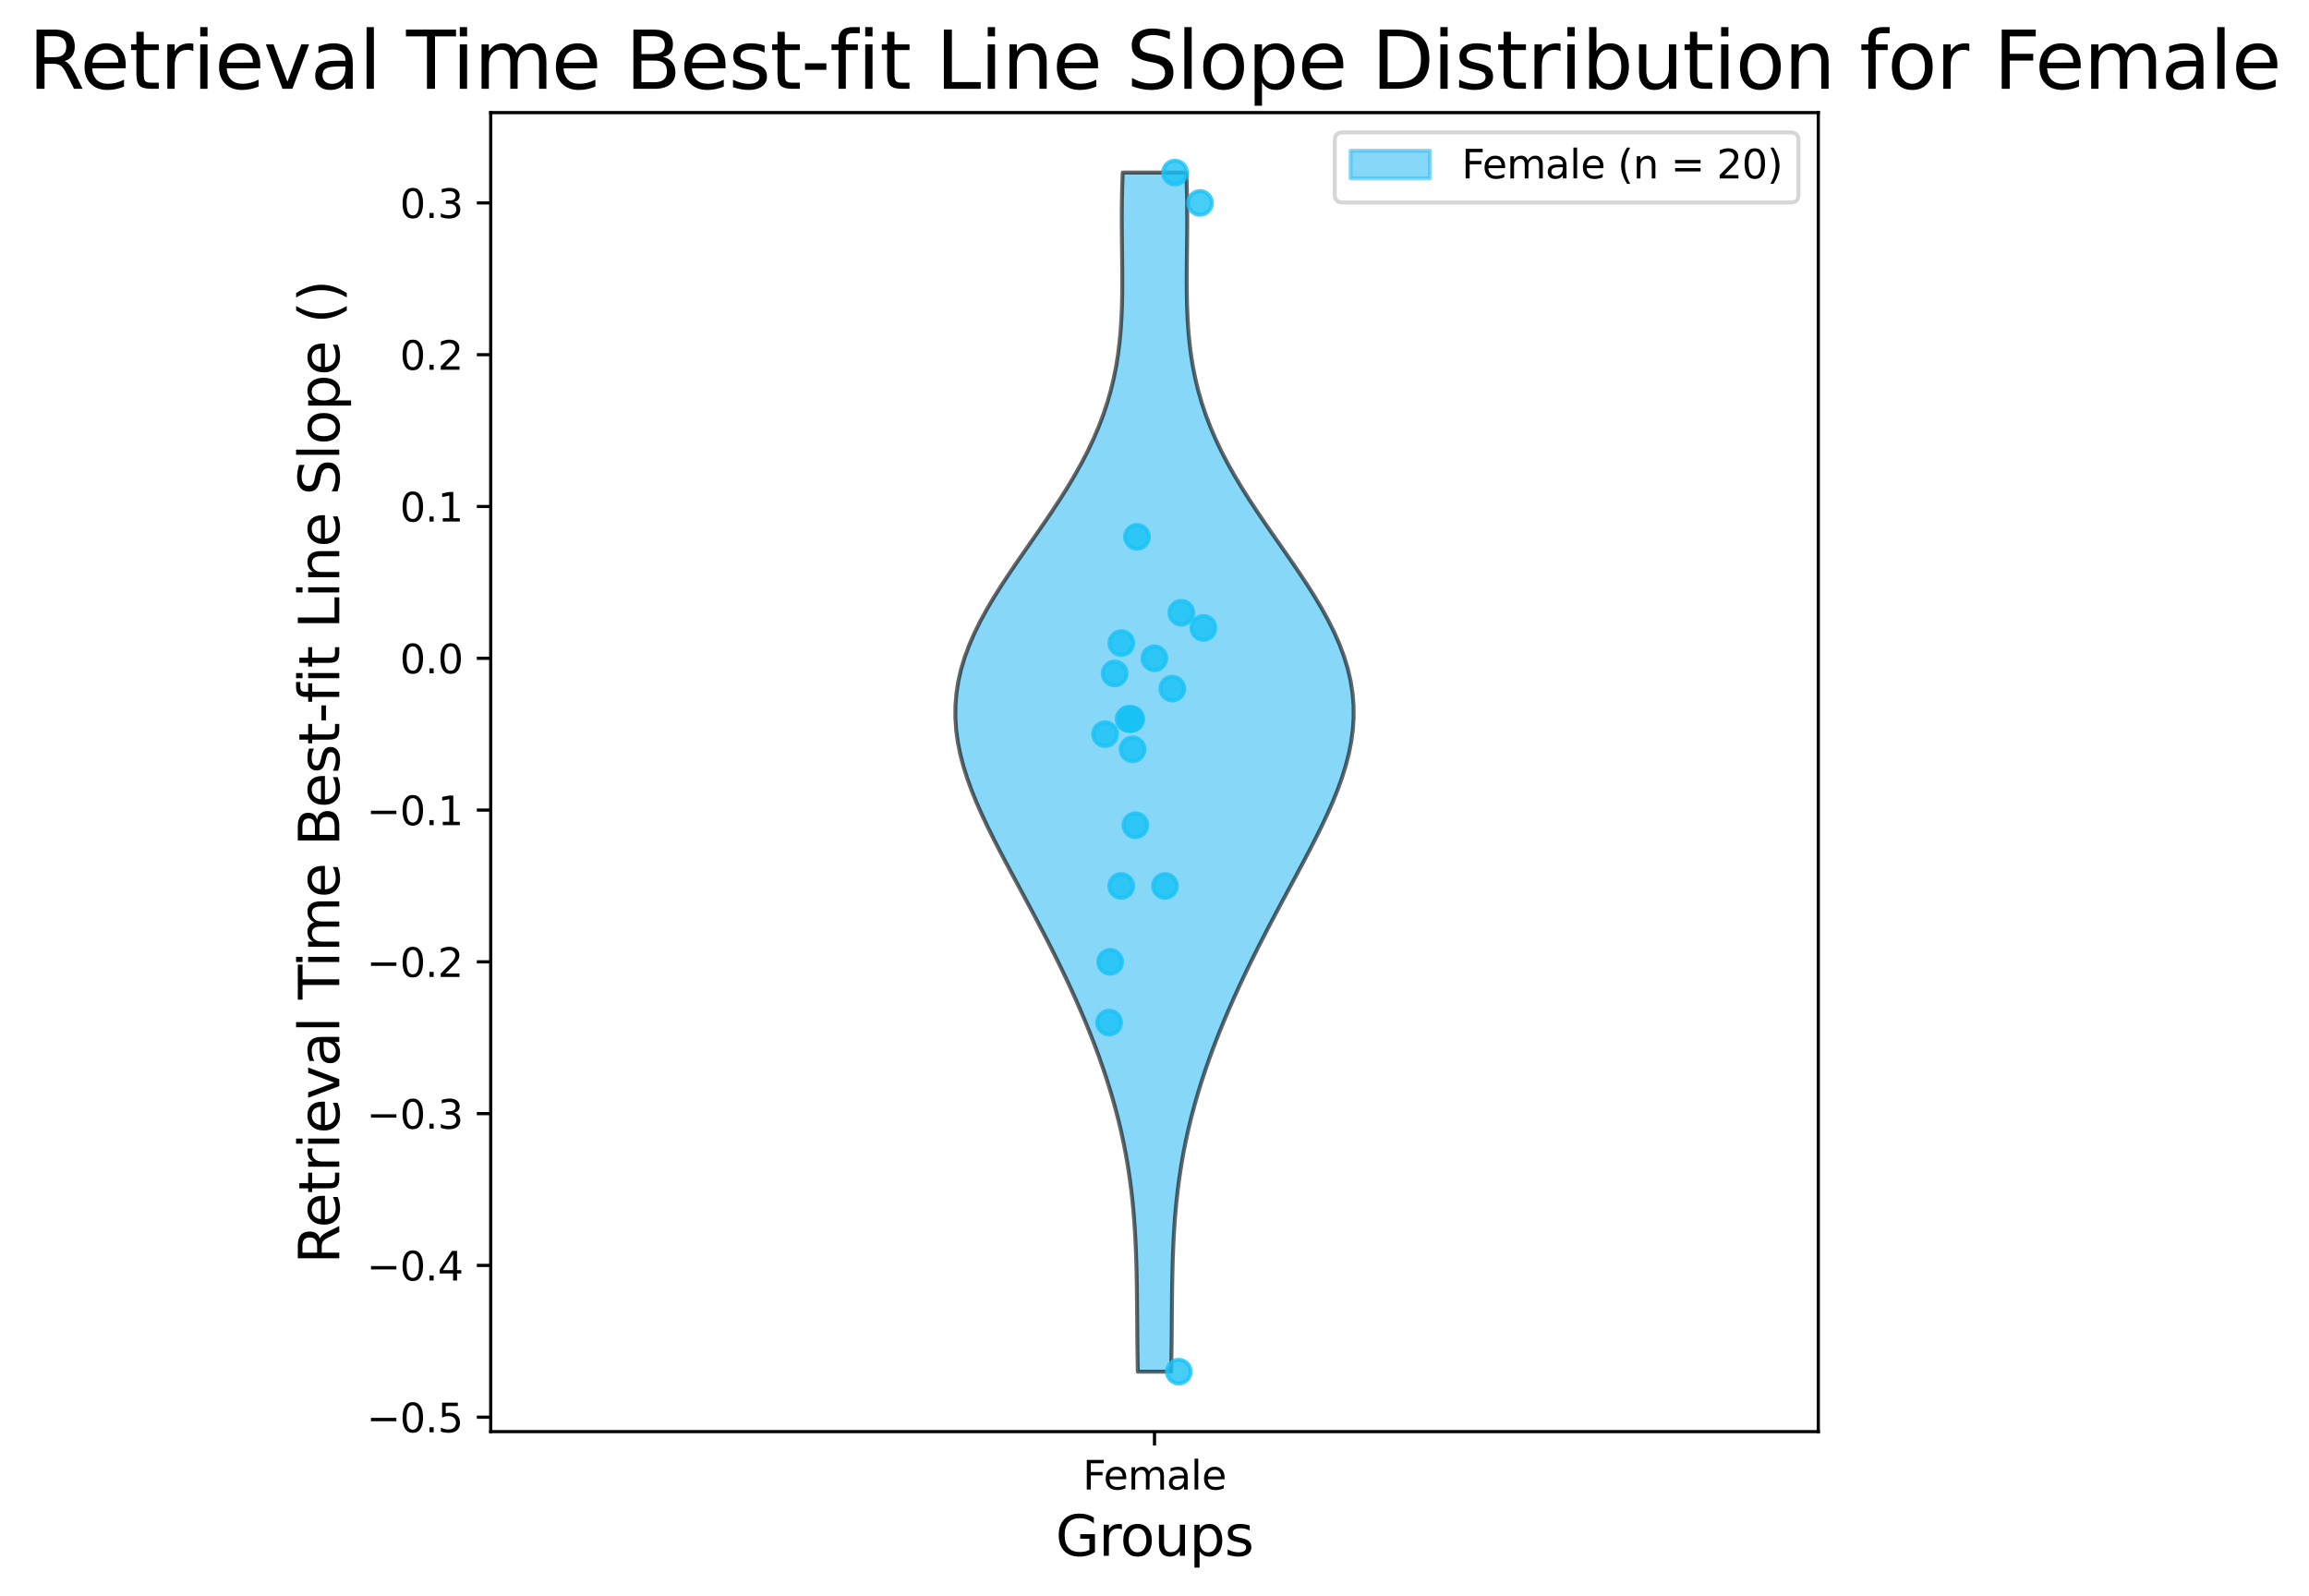 <?xml version="1.0" encoding="utf-8" standalone="no"?>
<!DOCTYPE svg PUBLIC "-//W3C//DTD SVG 1.1//EN"
  "http://www.w3.org/Graphics/SVG/1.1/DTD/svg11.dtd">
<svg xmlns:xlink="http://www.w3.org/1999/xlink" width="582.306pt" height="402.464pt" viewBox="0 0 582.306 402.464" xmlns="http://www.w3.org/2000/svg" version="1.1">
 <defs>
  <style type="text/css">*{stroke-linejoin: round; stroke-linecap: butt}</style>
 </defs>
 <g id="figure_1">
  <g id="patch_1">
   <path d="M 0 402.464 
L 582.306 402.464 
L 582.306 0 
L 0 0 
z
" style="fill: #ffffff"/>
  </g>
  <g id="axes_1">
   <g id="patch_2">
    <path d="M 123.753 361.037 
L 458.553 361.037 
L 458.553 28.397 
L 123.753 28.397 
z
" style="fill: #ffffff"/>
   </g>
   <g id="PolyCollection_1">
    <defs>
     <path id="m84c2d4abc5" d="M 295.36 -56.547 
L 286.946 -56.547 
L 286.89 -59.602 
L 286.847 -62.657 
L 286.815 -65.711 
L 286.789 -68.766 
L 286.765 -71.82 
L 286.736 -74.875 
L 286.698 -77.929 
L 286.644 -80.984 
L 286.568 -84.038 
L 286.463 -87.093 
L 286.323 -90.147 
L 286.141 -93.202 
L 285.911 -96.257 
L 285.629 -99.311 
L 285.29 -102.366 
L 284.889 -105.42 
L 284.423 -108.475 
L 283.89 -111.529 
L 283.288 -114.584 
L 282.617 -117.638 
L 281.875 -120.693 
L 281.064 -123.748 
L 280.185 -126.802 
L 279.238 -129.857 
L 278.227 -132.911 
L 277.152 -135.966 
L 276.017 -139.02 
L 274.824 -142.075 
L 273.576 -145.129 
L 272.274 -148.184 
L 270.922 -151.238 
L 269.522 -154.293 
L 268.076 -157.347 
L 266.588 -160.402 
L 265.061 -163.457 
L 263.499 -166.511 
L 261.907 -169.566 
L 260.29 -172.62 
L 258.655 -175.675 
L 257.011 -178.729 
L 255.366 -181.784 
L 253.734 -184.838 
L 252.126 -187.893 
L 250.557 -190.947 
L 249.043 -194.002 
L 247.602 -197.057 
L 246.253 -200.111 
L 245.014 -203.166 
L 243.906 -206.22 
L 242.946 -209.275 
L 242.153 -212.329 
L 241.543 -215.384 
L 241.133 -218.438 
L 240.933 -221.493 
L 240.954 -224.548 
L 241.2 -227.602 
L 241.676 -230.657 
L 242.378 -233.711 
L 243.301 -236.766 
L 244.436 -239.82 
L 245.769 -242.875 
L 247.284 -245.929 
L 248.962 -248.984 
L 250.779 -252.038 
L 252.711 -255.093 
L 254.732 -258.147 
L 256.816 -261.202 
L 258.936 -264.257 
L 261.065 -267.311 
L 263.178 -270.366 
L 265.25 -273.42 
L 267.259 -276.475 
L 269.185 -279.529 
L 271.011 -282.584 
L 272.722 -285.638 
L 274.306 -288.693 
L 275.755 -291.748 
L 277.062 -294.802 
L 278.226 -297.857 
L 279.245 -300.911 
L 280.123 -303.966 
L 280.864 -307.02 
L 281.475 -310.075 
L 281.965 -313.129 
L 282.344 -316.184 
L 282.625 -319.238 
L 282.821 -322.293 
L 282.944 -325.348 
L 283.008 -328.402 
L 283.028 -331.457 
L 283.016 -334.511 
L 282.987 -337.566 
L 282.951 -340.62 
L 282.92 -343.675 
L 282.904 -346.729 
L 282.912 -349.784 
L 282.95 -352.838 
L 283.023 -355.893 
L 283.135 -358.947 
L 299.171 -358.947 
L 299.171 -358.947 
L 299.283 -355.893 
L 299.357 -352.838 
L 299.394 -349.784 
L 299.402 -346.729 
L 299.386 -343.675 
L 299.356 -340.62 
L 299.32 -337.566 
L 299.29 -334.511 
L 299.278 -331.457 
L 299.298 -328.402 
L 299.363 -325.348 
L 299.486 -322.293 
L 299.681 -319.238 
L 299.962 -316.184 
L 300.342 -313.129 
L 300.832 -310.075 
L 301.443 -307.02 
L 302.183 -303.966 
L 303.061 -300.911 
L 304.08 -297.857 
L 305.244 -294.802 
L 306.551 -291.748 
L 308 -288.693 
L 309.585 -285.638 
L 311.295 -282.584 
L 313.121 -279.529 
L 315.048 -276.475 
L 317.057 -273.42 
L 319.128 -270.366 
L 321.241 -267.311 
L 323.37 -264.257 
L 325.49 -261.202 
L 327.574 -258.147 
L 329.596 -255.093 
L 331.528 -252.038 
L 333.345 -248.984 
L 335.022 -245.929 
L 336.537 -242.875 
L 337.871 -239.82 
L 339.006 -236.766 
L 339.929 -233.711 
L 340.631 -230.657 
L 341.106 -227.602 
L 341.353 -224.548 
L 341.373 -221.493 
L 341.173 -218.438 
L 340.763 -215.384 
L 340.154 -212.329 
L 339.361 -209.275 
L 338.401 -206.22 
L 337.292 -203.166 
L 336.053 -200.111 
L 334.704 -197.057 
L 333.263 -194.002 
L 331.75 -190.947 
L 330.181 -187.893 
L 328.573 -184.838 
L 326.94 -181.784 
L 325.296 -178.729 
L 323.651 -175.675 
L 322.016 -172.62 
L 320.399 -169.566 
L 318.807 -166.511 
L 317.245 -163.457 
L 315.718 -160.402 
L 314.23 -157.347 
L 312.785 -154.293 
L 311.385 -151.238 
L 310.032 -148.184 
L 308.731 -145.129 
L 307.482 -142.075 
L 306.289 -139.02 
L 305.154 -135.966 
L 304.08 -132.911 
L 303.068 -129.857 
L 302.122 -126.802 
L 301.242 -123.748 
L 300.431 -120.693 
L 299.689 -117.638 
L 299.018 -114.584 
L 298.416 -111.529 
L 297.883 -108.475 
L 297.418 -105.42 
L 297.017 -102.366 
L 296.677 -99.311 
L 296.395 -96.257 
L 296.166 -93.202 
L 295.984 -90.147 
L 295.843 -87.093 
L 295.738 -84.038 
L 295.662 -80.984 
L 295.608 -77.929 
L 295.57 -74.875 
L 295.541 -71.82 
L 295.517 -68.766 
L 295.491 -65.711 
L 295.459 -62.657 
L 295.416 -59.602 
L 295.36 -56.547 
z
" style="stroke: #000000; stroke-opacity: 0.6"/>
    </defs>
    <g clip-path="url(#pf4d4b4d0ff)">
     <use xlink:href="#m84c2d4abc5" x="0" y="402.464" style="fill: #38bcf5; fill-opacity: 0.6; stroke: #000000; stroke-opacity: 0.6"/>
    </g>
   </g>
   <g id="matplotlib.axis_1">
    <g id="xtick_1">
     <g id="line2d_1">
      <defs>
       <path id="m0dc19cc407" d="M 0 0 
L 0 3.5 
" style="stroke: #000000; stroke-width: 0.8"/>
      </defs>
      <g>
       <use xlink:href="#m0dc19cc407" x="291.153" y="361.037" style="stroke: #000000; stroke-width: 0.8"/>
      </g>
     </g>
     <g id="text_1">
      <!-- Female -->
      <g transform="translate(273.076 375.635) scale(0.1 -0.1)">
       <defs>
        <path id="DejaVuSans-46" d="M 628 4666 
L 3309 4666 
L 3309 4134 
L 1259 4134 
L 1259 2759 
L 3109 2759 
L 3109 2228 
L 1259 2228 
L 1259 0 
L 628 0 
L 628 4666 
z
" transform="scale(0.016)"/>
        <path id="DejaVuSans-65" d="M 3597 1894 
L 3597 1613 
L 953 1613 
Q 991 1019 1311 708 
Q 1631 397 2203 397 
Q 2534 397 2845 478 
Q 3156 559 3463 722 
L 3463 178 
Q 3153 47 2828 -22 
Q 2503 -91 2169 -91 
Q 1331 -91 842 396 
Q 353 884 353 1716 
Q 353 2575 817 3079 
Q 1281 3584 2069 3584 
Q 2775 3584 3186 3129 
Q 3597 2675 3597 1894 
z
M 3022 2063 
Q 3016 2534 2758 2815 
Q 2500 3097 2075 3097 
Q 1594 3097 1305 2825 
Q 1016 2553 972 2059 
L 3022 2063 
z
" transform="scale(0.016)"/>
        <path id="DejaVuSans-6d" d="M 3328 2828 
Q 3544 3216 3844 3400 
Q 4144 3584 4550 3584 
Q 5097 3584 5394 3201 
Q 5691 2819 5691 2113 
L 5691 0 
L 5113 0 
L 5113 2094 
Q 5113 2597 4934 2840 
Q 4756 3084 4391 3084 
Q 3944 3084 3684 2787 
Q 3425 2491 3425 1978 
L 3425 0 
L 2847 0 
L 2847 2094 
Q 2847 2600 2669 2842 
Q 2491 3084 2119 3084 
Q 1678 3084 1418 2786 
Q 1159 2488 1159 1978 
L 1159 0 
L 581 0 
L 581 3500 
L 1159 3500 
L 1159 2956 
Q 1356 3278 1631 3431 
Q 1906 3584 2284 3584 
Q 2666 3584 2933 3390 
Q 3200 3197 3328 2828 
z
" transform="scale(0.016)"/>
        <path id="DejaVuSans-61" d="M 2194 1759 
Q 1497 1759 1228 1600 
Q 959 1441 959 1056 
Q 959 750 1161 570 
Q 1363 391 1709 391 
Q 2188 391 2477 730 
Q 2766 1069 2766 1631 
L 2766 1759 
L 2194 1759 
z
M 3341 1997 
L 3341 0 
L 2766 0 
L 2766 531 
Q 2569 213 2275 61 
Q 1981 -91 1556 -91 
Q 1019 -91 701 211 
Q 384 513 384 1019 
Q 384 1609 779 1909 
Q 1175 2209 1959 2209 
L 2766 2209 
L 2766 2266 
Q 2766 2663 2505 2880 
Q 2244 3097 1772 3097 
Q 1472 3097 1187 3025 
Q 903 2953 641 2809 
L 641 3341 
Q 956 3463 1253 3523 
Q 1550 3584 1831 3584 
Q 2591 3584 2966 3190 
Q 3341 2797 3341 1997 
z
" transform="scale(0.016)"/>
        <path id="DejaVuSans-6c" d="M 603 4863 
L 1178 4863 
L 1178 0 
L 603 0 
L 603 4863 
z
" transform="scale(0.016)"/>
       </defs>
       <use xlink:href="#DejaVuSans-46"/>
       <use xlink:href="#DejaVuSans-65" x="52.02"/>
       <use xlink:href="#DejaVuSans-6d" x="113.543"/>
       <use xlink:href="#DejaVuSans-61" x="210.955"/>
       <use xlink:href="#DejaVuSans-6c" x="272.234"/>
       <use xlink:href="#DejaVuSans-65" x="300.018"/>
      </g>
     </g>
    </g>
    <g id="text_2">
     <!-- Groups -->
     <g transform="translate(266.199 392.353) scale(0.14 -0.14)">
      <defs>
       <path id="DejaVuSans-47" d="M 3809 666 
L 3809 1919 
L 2778 1919 
L 2778 2438 
L 4434 2438 
L 4434 434 
Q 4069 175 3628 42 
Q 3188 -91 2688 -91 
Q 1594 -91 976 548 
Q 359 1188 359 2328 
Q 359 3472 976 4111 
Q 1594 4750 2688 4750 
Q 3144 4750 3555 4637 
Q 3966 4525 4313 4306 
L 4313 3634 
Q 3963 3931 3569 4081 
Q 3175 4231 2741 4231 
Q 1884 4231 1454 3753 
Q 1025 3275 1025 2328 
Q 1025 1384 1454 906 
Q 1884 428 2741 428 
Q 3075 428 3337 486 
Q 3600 544 3809 666 
z
" transform="scale(0.016)"/>
       <path id="DejaVuSans-72" d="M 2631 2963 
Q 2534 3019 2420 3045 
Q 2306 3072 2169 3072 
Q 1681 3072 1420 2755 
Q 1159 2438 1159 1844 
L 1159 0 
L 581 0 
L 581 3500 
L 1159 3500 
L 1159 2956 
Q 1341 3275 1631 3429 
Q 1922 3584 2338 3584 
Q 2397 3584 2469 3576 
Q 2541 3569 2628 3553 
L 2631 2963 
z
" transform="scale(0.016)"/>
       <path id="DejaVuSans-6f" d="M 1959 3097 
Q 1497 3097 1228 2736 
Q 959 2375 959 1747 
Q 959 1119 1226 758 
Q 1494 397 1959 397 
Q 2419 397 2687 759 
Q 2956 1122 2956 1747 
Q 2956 2369 2687 2733 
Q 2419 3097 1959 3097 
z
M 1959 3584 
Q 2709 3584 3137 3096 
Q 3566 2609 3566 1747 
Q 3566 888 3137 398 
Q 2709 -91 1959 -91 
Q 1206 -91 779 398 
Q 353 888 353 1747 
Q 353 2609 779 3096 
Q 1206 3584 1959 3584 
z
" transform="scale(0.016)"/>
       <path id="DejaVuSans-75" d="M 544 1381 
L 544 3500 
L 1119 3500 
L 1119 1403 
Q 1119 906 1312 657 
Q 1506 409 1894 409 
Q 2359 409 2629 706 
Q 2900 1003 2900 1516 
L 2900 3500 
L 3475 3500 
L 3475 0 
L 2900 0 
L 2900 538 
Q 2691 219 2414 64 
Q 2138 -91 1772 -91 
Q 1169 -91 856 284 
Q 544 659 544 1381 
z
M 1991 3584 
L 1991 3584 
z
" transform="scale(0.016)"/>
       <path id="DejaVuSans-70" d="M 1159 525 
L 1159 -1331 
L 581 -1331 
L 581 3500 
L 1159 3500 
L 1159 2969 
Q 1341 3281 1617 3432 
Q 1894 3584 2278 3584 
Q 2916 3584 3314 3078 
Q 3713 2572 3713 1747 
Q 3713 922 3314 415 
Q 2916 -91 2278 -91 
Q 1894 -91 1617 61 
Q 1341 213 1159 525 
z
M 3116 1747 
Q 3116 2381 2855 2742 
Q 2594 3103 2138 3103 
Q 1681 3103 1420 2742 
Q 1159 2381 1159 1747 
Q 1159 1113 1420 752 
Q 1681 391 2138 391 
Q 2594 391 2855 752 
Q 3116 1113 3116 1747 
z
" transform="scale(0.016)"/>
       <path id="DejaVuSans-73" d="M 2834 3397 
L 2834 2853 
Q 2591 2978 2328 3040 
Q 2066 3103 1784 3103 
Q 1356 3103 1142 2972 
Q 928 2841 928 2578 
Q 928 2378 1081 2264 
Q 1234 2150 1697 2047 
L 1894 2003 
Q 2506 1872 2764 1633 
Q 3022 1394 3022 966 
Q 3022 478 2636 193 
Q 2250 -91 1575 -91 
Q 1294 -91 989 -36 
Q 684 19 347 128 
L 347 722 
Q 666 556 975 473 
Q 1284 391 1588 391 
Q 1994 391 2212 530 
Q 2431 669 2431 922 
Q 2431 1156 2273 1281 
Q 2116 1406 1581 1522 
L 1381 1569 
Q 847 1681 609 1914 
Q 372 2147 372 2553 
Q 372 3047 722 3315 
Q 1072 3584 1716 3584 
Q 2034 3584 2315 3537 
Q 2597 3491 2834 3397 
z
" transform="scale(0.016)"/>
      </defs>
      <use xlink:href="#DejaVuSans-47"/>
      <use xlink:href="#DejaVuSans-72" x="77.49"/>
      <use xlink:href="#DejaVuSans-6f" x="116.354"/>
      <use xlink:href="#DejaVuSans-75" x="177.535"/>
      <use xlink:href="#DejaVuSans-70" x="240.914"/>
      <use xlink:href="#DejaVuSans-73" x="304.391"/>
     </g>
    </g>
   </g>
   <g id="matplotlib.axis_2">
    <g id="ytick_1">
     <g id="line2d_2">
      <defs>
       <path id="m62c0c3e6c9" d="M 0 0 
L -3.5 0 
" style="stroke: #000000; stroke-width: 0.8"/>
      </defs>
      <g>
       <use xlink:href="#m62c0c3e6c9" x="123.753" y="357.4" style="stroke: #000000; stroke-width: 0.8"/>
      </g>
     </g>
     <g id="text_3">
      <!-- −0.5 -->
      <g transform="translate(92.47 361.2) scale(0.1 -0.1)">
       <defs>
        <path id="DejaVuSans-2212" d="M 678 2272 
L 4684 2272 
L 4684 1741 
L 678 1741 
L 678 2272 
z
" transform="scale(0.016)"/>
        <path id="DejaVuSans-30" d="M 2034 4250 
Q 1547 4250 1301 3770 
Q 1056 3291 1056 2328 
Q 1056 1369 1301 889 
Q 1547 409 2034 409 
Q 2525 409 2770 889 
Q 3016 1369 3016 2328 
Q 3016 3291 2770 3770 
Q 2525 4250 2034 4250 
z
M 2034 4750 
Q 2819 4750 3233 4129 
Q 3647 3509 3647 2328 
Q 3647 1150 3233 529 
Q 2819 -91 2034 -91 
Q 1250 -91 836 529 
Q 422 1150 422 2328 
Q 422 3509 836 4129 
Q 1250 4750 2034 4750 
z
" transform="scale(0.016)"/>
        <path id="DejaVuSans-2e" d="M 684 794 
L 1344 794 
L 1344 0 
L 684 0 
L 684 794 
z
" transform="scale(0.016)"/>
        <path id="DejaVuSans-35" d="M 691 4666 
L 3169 4666 
L 3169 4134 
L 1269 4134 
L 1269 2991 
Q 1406 3038 1543 3061 
Q 1681 3084 1819 3084 
Q 2600 3084 3056 2656 
Q 3513 2228 3513 1497 
Q 3513 744 3044 326 
Q 2575 -91 1722 -91 
Q 1428 -91 1123 -41 
Q 819 9 494 109 
L 494 744 
Q 775 591 1075 516 
Q 1375 441 1709 441 
Q 2250 441 2565 725 
Q 2881 1009 2881 1497 
Q 2881 1984 2565 2268 
Q 2250 2553 1709 2553 
Q 1456 2553 1204 2497 
Q 953 2441 691 2322 
L 691 4666 
z
" transform="scale(0.016)"/>
       </defs>
       <use xlink:href="#DejaVuSans-2212"/>
       <use xlink:href="#DejaVuSans-30" x="83.789"/>
       <use xlink:href="#DejaVuSans-2e" x="147.412"/>
       <use xlink:href="#DejaVuSans-35" x="179.199"/>
      </g>
     </g>
    </g>
    <g id="ytick_2">
     <g id="line2d_3">
      <g>
       <use xlink:href="#m62c0c3e6c9" x="123.753" y="319.122" style="stroke: #000000; stroke-width: 0.8"/>
      </g>
     </g>
     <g id="text_4">
      <!-- −0.4 -->
      <g transform="translate(92.47 322.921) scale(0.1 -0.1)">
       <defs>
        <path id="DejaVuSans-34" d="M 2419 4116 
L 825 1625 
L 2419 1625 
L 2419 4116 
z
M 2253 4666 
L 3047 4666 
L 3047 1625 
L 3713 1625 
L 3713 1100 
L 3047 1100 
L 3047 0 
L 2419 0 
L 2419 1100 
L 313 1100 
L 313 1709 
L 2253 4666 
z
" transform="scale(0.016)"/>
       </defs>
       <use xlink:href="#DejaVuSans-2212"/>
       <use xlink:href="#DejaVuSans-30" x="83.789"/>
       <use xlink:href="#DejaVuSans-2e" x="147.412"/>
       <use xlink:href="#DejaVuSans-34" x="179.199"/>
      </g>
     </g>
    </g>
    <g id="ytick_3">
     <g id="line2d_4">
      <g>
       <use xlink:href="#m62c0c3e6c9" x="123.753" y="280.843" style="stroke: #000000; stroke-width: 0.8"/>
      </g>
     </g>
     <g id="text_5">
      <!-- −0.3 -->
      <g transform="translate(92.47 284.643) scale(0.1 -0.1)">
       <defs>
        <path id="DejaVuSans-33" d="M 2597 2516 
Q 3050 2419 3304 2112 
Q 3559 1806 3559 1356 
Q 3559 666 3084 287 
Q 2609 -91 1734 -91 
Q 1441 -91 1130 -33 
Q 819 25 488 141 
L 488 750 
Q 750 597 1062 519 
Q 1375 441 1716 441 
Q 2309 441 2620 675 
Q 2931 909 2931 1356 
Q 2931 1769 2642 2001 
Q 2353 2234 1838 2234 
L 1294 2234 
L 1294 2753 
L 1863 2753 
Q 2328 2753 2575 2939 
Q 2822 3125 2822 3475 
Q 2822 3834 2567 4026 
Q 2313 4219 1838 4219 
Q 1578 4219 1281 4162 
Q 984 4106 628 3988 
L 628 4550 
Q 988 4650 1302 4700 
Q 1616 4750 1894 4750 
Q 2613 4750 3031 4423 
Q 3450 4097 3450 3541 
Q 3450 3153 3228 2886 
Q 3006 2619 2597 2516 
z
" transform="scale(0.016)"/>
       </defs>
       <use xlink:href="#DejaVuSans-2212"/>
       <use xlink:href="#DejaVuSans-30" x="83.789"/>
       <use xlink:href="#DejaVuSans-2e" x="147.412"/>
       <use xlink:href="#DejaVuSans-33" x="179.199"/>
      </g>
     </g>
    </g>
    <g id="ytick_4">
     <g id="line2d_5">
      <g>
       <use xlink:href="#m62c0c3e6c9" x="123.753" y="242.565" style="stroke: #000000; stroke-width: 0.8"/>
      </g>
     </g>
     <g id="text_6">
      <!-- −0.2 -->
      <g transform="translate(92.47 246.364) scale(0.1 -0.1)">
       <defs>
        <path id="DejaVuSans-32" d="M 1228 531 
L 3431 531 
L 3431 0 
L 469 0 
L 469 531 
Q 828 903 1448 1529 
Q 2069 2156 2228 2338 
Q 2531 2678 2651 2914 
Q 2772 3150 2772 3378 
Q 2772 3750 2511 3984 
Q 2250 4219 1831 4219 
Q 1534 4219 1204 4116 
Q 875 4013 500 3803 
L 500 4441 
Q 881 4594 1212 4672 
Q 1544 4750 1819 4750 
Q 2544 4750 2975 4387 
Q 3406 4025 3406 3419 
Q 3406 3131 3298 2873 
Q 3191 2616 2906 2266 
Q 2828 2175 2409 1742 
Q 1991 1309 1228 531 
z
" transform="scale(0.016)"/>
       </defs>
       <use xlink:href="#DejaVuSans-2212"/>
       <use xlink:href="#DejaVuSans-30" x="83.789"/>
       <use xlink:href="#DejaVuSans-2e" x="147.412"/>
       <use xlink:href="#DejaVuSans-32" x="179.199"/>
      </g>
     </g>
    </g>
    <g id="ytick_5">
     <g id="line2d_6">
      <g>
       <use xlink:href="#m62c0c3e6c9" x="123.753" y="204.286" style="stroke: #000000; stroke-width: 0.8"/>
      </g>
     </g>
     <g id="text_7">
      <!-- −0.1 -->
      <g transform="translate(92.47 208.086) scale(0.1 -0.1)">
       <defs>
        <path id="DejaVuSans-31" d="M 794 531 
L 1825 531 
L 1825 4091 
L 703 3866 
L 703 4441 
L 1819 4666 
L 2450 4666 
L 2450 531 
L 3481 531 
L 3481 0 
L 794 0 
L 794 531 
z
" transform="scale(0.016)"/>
       </defs>
       <use xlink:href="#DejaVuSans-2212"/>
       <use xlink:href="#DejaVuSans-30" x="83.789"/>
       <use xlink:href="#DejaVuSans-2e" x="147.412"/>
       <use xlink:href="#DejaVuSans-31" x="179.199"/>
      </g>
     </g>
    </g>
    <g id="ytick_6">
     <g id="line2d_7">
      <g>
       <use xlink:href="#m62c0c3e6c9" x="123.753" y="166.008" style="stroke: #000000; stroke-width: 0.8"/>
      </g>
     </g>
     <g id="text_8">
      <!-- 0.0 -->
      <g transform="translate(100.85 169.807) scale(0.1 -0.1)">
       <use xlink:href="#DejaVuSans-30"/>
       <use xlink:href="#DejaVuSans-2e" x="63.623"/>
       <use xlink:href="#DejaVuSans-30" x="95.41"/>
      </g>
     </g>
    </g>
    <g id="ytick_7">
     <g id="line2d_8">
      <g>
       <use xlink:href="#m62c0c3e6c9" x="123.753" y="127.73" style="stroke: #000000; stroke-width: 0.8"/>
      </g>
     </g>
     <g id="text_9">
      <!-- 0.1 -->
      <g transform="translate(100.85 131.529) scale(0.1 -0.1)">
       <use xlink:href="#DejaVuSans-30"/>
       <use xlink:href="#DejaVuSans-2e" x="63.623"/>
       <use xlink:href="#DejaVuSans-31" x="95.41"/>
      </g>
     </g>
    </g>
    <g id="ytick_8">
     <g id="line2d_9">
      <g>
       <use xlink:href="#m62c0c3e6c9" x="123.753" y="89.451" style="stroke: #000000; stroke-width: 0.8"/>
      </g>
     </g>
     <g id="text_10">
      <!-- 0.2 -->
      <g transform="translate(100.85 93.25) scale(0.1 -0.1)">
       <use xlink:href="#DejaVuSans-30"/>
       <use xlink:href="#DejaVuSans-2e" x="63.623"/>
       <use xlink:href="#DejaVuSans-32" x="95.41"/>
      </g>
     </g>
    </g>
    <g id="ytick_9">
     <g id="line2d_10">
      <g>
       <use xlink:href="#m62c0c3e6c9" x="123.753" y="51.173" style="stroke: #000000; stroke-width: 0.8"/>
      </g>
     </g>
     <g id="text_11">
      <!-- 0.3 -->
      <g transform="translate(100.85 54.972) scale(0.1 -0.1)">
       <use xlink:href="#DejaVuSans-30"/>
       <use xlink:href="#DejaVuSans-2e" x="63.623"/>
       <use xlink:href="#DejaVuSans-33" x="95.41"/>
      </g>
     </g>
    </g>
    <g id="text_12">
     <!-- Retrieval Time Best-fit Line Slope () -->
     <g transform="translate(85.559 318.727) rotate(-90) scale(0.14 -0.14)">
      <defs>
       <path id="DejaVuSans-52" d="M 2841 2188 
Q 3044 2119 3236 1894 
Q 3428 1669 3622 1275 
L 4263 0 
L 3584 0 
L 2988 1197 
Q 2756 1666 2539 1819 
Q 2322 1972 1947 1972 
L 1259 1972 
L 1259 0 
L 628 0 
L 628 4666 
L 2053 4666 
Q 2853 4666 3247 4331 
Q 3641 3997 3641 3322 
Q 3641 2881 3436 2590 
Q 3231 2300 2841 2188 
z
M 1259 4147 
L 1259 2491 
L 2053 2491 
Q 2509 2491 2742 2702 
Q 2975 2913 2975 3322 
Q 2975 3731 2742 3939 
Q 2509 4147 2053 4147 
L 1259 4147 
z
" transform="scale(0.016)"/>
       <path id="DejaVuSans-74" d="M 1172 4494 
L 1172 3500 
L 2356 3500 
L 2356 3053 
L 1172 3053 
L 1172 1153 
Q 1172 725 1289 603 
Q 1406 481 1766 481 
L 2356 481 
L 2356 0 
L 1766 0 
Q 1100 0 847 248 
Q 594 497 594 1153 
L 594 3053 
L 172 3053 
L 172 3500 
L 594 3500 
L 594 4494 
L 1172 4494 
z
" transform="scale(0.016)"/>
       <path id="DejaVuSans-69" d="M 603 3500 
L 1178 3500 
L 1178 0 
L 603 0 
L 603 3500 
z
M 603 4863 
L 1178 4863 
L 1178 4134 
L 603 4134 
L 603 4863 
z
" transform="scale(0.016)"/>
       <path id="DejaVuSans-76" d="M 191 3500 
L 800 3500 
L 1894 563 
L 2988 3500 
L 3597 3500 
L 2284 0 
L 1503 0 
L 191 3500 
z
" transform="scale(0.016)"/>
       <path id="DejaVuSans-20" transform="scale(0.016)"/>
       <path id="DejaVuSans-54" d="M -19 4666 
L 3928 4666 
L 3928 4134 
L 2272 4134 
L 2272 0 
L 1638 0 
L 1638 4134 
L -19 4134 
L -19 4666 
z
" transform="scale(0.016)"/>
       <path id="DejaVuSans-42" d="M 1259 2228 
L 1259 519 
L 2272 519 
Q 2781 519 3026 730 
Q 3272 941 3272 1375 
Q 3272 1813 3026 2020 
Q 2781 2228 2272 2228 
L 1259 2228 
z
M 1259 4147 
L 1259 2741 
L 2194 2741 
Q 2656 2741 2882 2914 
Q 3109 3088 3109 3444 
Q 3109 3797 2882 3972 
Q 2656 4147 2194 4147 
L 1259 4147 
z
M 628 4666 
L 2241 4666 
Q 2963 4666 3353 4366 
Q 3744 4066 3744 3513 
Q 3744 3084 3544 2831 
Q 3344 2578 2956 2516 
Q 3422 2416 3680 2098 
Q 3938 1781 3938 1306 
Q 3938 681 3513 340 
Q 3088 0 2303 0 
L 628 0 
L 628 4666 
z
" transform="scale(0.016)"/>
       <path id="DejaVuSans-2d" d="M 313 2009 
L 1997 2009 
L 1997 1497 
L 313 1497 
L 313 2009 
z
" transform="scale(0.016)"/>
       <path id="DejaVuSans-66" d="M 2375 4863 
L 2375 4384 
L 1825 4384 
Q 1516 4384 1395 4259 
Q 1275 4134 1275 3809 
L 1275 3500 
L 2222 3500 
L 2222 3053 
L 1275 3053 
L 1275 0 
L 697 0 
L 697 3053 
L 147 3053 
L 147 3500 
L 697 3500 
L 697 3744 
Q 697 4328 969 4595 
Q 1241 4863 1831 4863 
L 2375 4863 
z
" transform="scale(0.016)"/>
       <path id="DejaVuSans-4c" d="M 628 4666 
L 1259 4666 
L 1259 531 
L 3531 531 
L 3531 0 
L 628 0 
L 628 4666 
z
" transform="scale(0.016)"/>
       <path id="DejaVuSans-6e" d="M 3513 2113 
L 3513 0 
L 2938 0 
L 2938 2094 
Q 2938 2591 2744 2837 
Q 2550 3084 2163 3084 
Q 1697 3084 1428 2787 
Q 1159 2491 1159 1978 
L 1159 0 
L 581 0 
L 581 3500 
L 1159 3500 
L 1159 2956 
Q 1366 3272 1645 3428 
Q 1925 3584 2291 3584 
Q 2894 3584 3203 3211 
Q 3513 2838 3513 2113 
z
" transform="scale(0.016)"/>
       <path id="DejaVuSans-53" d="M 3425 4513 
L 3425 3897 
Q 3066 4069 2747 4153 
Q 2428 4238 2131 4238 
Q 1616 4238 1336 4038 
Q 1056 3838 1056 3469 
Q 1056 3159 1242 3001 
Q 1428 2844 1947 2747 
L 2328 2669 
Q 3034 2534 3370 2195 
Q 3706 1856 3706 1288 
Q 3706 609 3251 259 
Q 2797 -91 1919 -91 
Q 1588 -91 1214 -16 
Q 841 59 441 206 
L 441 856 
Q 825 641 1194 531 
Q 1563 422 1919 422 
Q 2459 422 2753 634 
Q 3047 847 3047 1241 
Q 3047 1584 2836 1778 
Q 2625 1972 2144 2069 
L 1759 2144 
Q 1053 2284 737 2584 
Q 422 2884 422 3419 
Q 422 4038 858 4394 
Q 1294 4750 2059 4750 
Q 2388 4750 2728 4690 
Q 3069 4631 3425 4513 
z
" transform="scale(0.016)"/>
       <path id="DejaVuSans-28" d="M 1984 4856 
Q 1566 4138 1362 3434 
Q 1159 2731 1159 2009 
Q 1159 1288 1364 580 
Q 1569 -128 1984 -844 
L 1484 -844 
Q 1016 -109 783 600 
Q 550 1309 550 2009 
Q 550 2706 781 3412 
Q 1013 4119 1484 4856 
L 1984 4856 
z
" transform="scale(0.016)"/>
       <path id="DejaVuSans-29" d="M 513 4856 
L 1013 4856 
Q 1481 4119 1714 3412 
Q 1947 2706 1947 2009 
Q 1947 1309 1714 600 
Q 1481 -109 1013 -844 
L 513 -844 
Q 928 -128 1133 580 
Q 1338 1288 1338 2009 
Q 1338 2731 1133 3434 
Q 928 4138 513 4856 
z
" transform="scale(0.016)"/>
      </defs>
      <use xlink:href="#DejaVuSans-52"/>
      <use xlink:href="#DejaVuSans-65" x="64.982"/>
      <use xlink:href="#DejaVuSans-74" x="126.506"/>
      <use xlink:href="#DejaVuSans-72" x="165.715"/>
      <use xlink:href="#DejaVuSans-69" x="206.828"/>
      <use xlink:href="#DejaVuSans-65" x="234.611"/>
      <use xlink:href="#DejaVuSans-76" x="296.135"/>
      <use xlink:href="#DejaVuSans-61" x="355.314"/>
      <use xlink:href="#DejaVuSans-6c" x="416.594"/>
      <use xlink:href="#DejaVuSans-20" x="444.377"/>
      <use xlink:href="#DejaVuSans-54" x="476.164"/>
      <use xlink:href="#DejaVuSans-69" x="534.123"/>
      <use xlink:href="#DejaVuSans-6d" x="561.906"/>
      <use xlink:href="#DejaVuSans-65" x="659.318"/>
      <use xlink:href="#DejaVuSans-20" x="720.842"/>
      <use xlink:href="#DejaVuSans-42" x="752.629"/>
      <use xlink:href="#DejaVuSans-65" x="821.232"/>
      <use xlink:href="#DejaVuSans-73" x="882.756"/>
      <use xlink:href="#DejaVuSans-74" x="934.855"/>
      <use xlink:href="#DejaVuSans-2d" x="974.064"/>
      <use xlink:href="#DejaVuSans-66" x="1010.148"/>
      <use xlink:href="#DejaVuSans-69" x="1045.354"/>
      <use xlink:href="#DejaVuSans-74" x="1073.137"/>
      <use xlink:href="#DejaVuSans-20" x="1112.346"/>
      <use xlink:href="#DejaVuSans-4c" x="1144.133"/>
      <use xlink:href="#DejaVuSans-69" x="1199.846"/>
      <use xlink:href="#DejaVuSans-6e" x="1227.629"/>
      <use xlink:href="#DejaVuSans-65" x="1291.008"/>
      <use xlink:href="#DejaVuSans-20" x="1352.531"/>
      <use xlink:href="#DejaVuSans-53" x="1384.318"/>
      <use xlink:href="#DejaVuSans-6c" x="1447.795"/>
      <use xlink:href="#DejaVuSans-6f" x="1475.578"/>
      <use xlink:href="#DejaVuSans-70" x="1536.76"/>
      <use xlink:href="#DejaVuSans-65" x="1600.236"/>
      <use xlink:href="#DejaVuSans-20" x="1661.76"/>
      <use xlink:href="#DejaVuSans-28" x="1693.547"/>
      <use xlink:href="#DejaVuSans-29" x="1732.561"/>
     </g>
    </g>
   </g>
   <g id="patch_3">
    <path d="M 123.753 361.037 
L 123.753 28.397 
" style="fill: none; stroke: #000000; stroke-width: 0.8; stroke-linejoin: miter; stroke-linecap: square"/>
   </g>
   <g id="patch_4">
    <path d="M 458.553 361.037 
L 458.553 28.397 
" style="fill: none; stroke: #000000; stroke-width: 0.8; stroke-linejoin: miter; stroke-linecap: square"/>
   </g>
   <g id="patch_5">
    <path d="M 123.753 361.037 
L 458.553 361.037 
" style="fill: none; stroke: #000000; stroke-width: 0.8; stroke-linejoin: miter; stroke-linecap: square"/>
   </g>
   <g id="patch_6">
    <path d="M 123.753 28.397 
L 458.553 28.397 
" style="fill: none; stroke: #000000; stroke-width: 0.8; stroke-linejoin: miter; stroke-linecap: square"/>
   </g>
   <g id="PathCollection_1">
    <defs>
     <path id="me38d1f3c88" d="M 0 3 
C 0.796 3 1.559 2.684 2.121 2.121 
C 2.684 1.559 3 0.796 3 0 
C 3 -0.796 2.684 -1.559 2.121 -2.121 
C 1.559 -2.684 0.796 -3 0 -3 
C -0.796 -3 -1.559 -2.684 -2.121 -2.121 
C -2.684 -1.559 -3 -0.796 -3 0 
C -3 0.796 -2.684 1.559 -2.121 2.121 
C -1.559 2.684 -0.796 3 0 3 
z
" style="stroke: #18c1f5; stroke-opacity: 0.8"/>
    </defs>
    <g clip-path="url(#pf4d4b4d0ff)">
     <use xlink:href="#me38d1f3c88" x="286.733" y="135.385" style="fill: #18c1f5; fill-opacity: 0.8; stroke: #18c1f5; stroke-opacity: 0.8"/>
     <use xlink:href="#me38d1f3c88" x="284.628" y="181.319" style="fill: #18c1f5; fill-opacity: 0.8; stroke: #18c1f5; stroke-opacity: 0.8"/>
     <use xlink:href="#me38d1f3c88" x="295.647" y="173.664" style="fill: #18c1f5; fill-opacity: 0.8; stroke: #18c1f5; stroke-opacity: 0.8"/>
     <use xlink:href="#me38d1f3c88" x="291.121" y="166.008" style="fill: #18c1f5; fill-opacity: 0.8; stroke: #18c1f5; stroke-opacity: 0.8"/>
     <use xlink:href="#me38d1f3c88" x="279.969" y="242.565" style="fill: #18c1f5; fill-opacity: 0.8; stroke: #18c1f5; stroke-opacity: 0.8"/>
     <use xlink:href="#me38d1f3c88" x="297.272" y="345.917" style="fill: #18c1f5; fill-opacity: 0.8; stroke: #18c1f5; stroke-opacity: 0.8"/>
     <use xlink:href="#me38d1f3c88" x="279.708" y="257.876" style="fill: #18c1f5; fill-opacity: 0.8; stroke: #18c1f5; stroke-opacity: 0.8"/>
     <use xlink:href="#me38d1f3c88" x="297.908" y="154.524" style="fill: #18c1f5; fill-opacity: 0.8; stroke: #18c1f5; stroke-opacity: 0.8"/>
     <use xlink:href="#me38d1f3c88" x="282.783" y="162.18" style="fill: #18c1f5; fill-opacity: 0.8; stroke: #18c1f5; stroke-opacity: 0.8"/>
     <use xlink:href="#me38d1f3c88" x="296.307" y="43.517" style="fill: #18c1f5; fill-opacity: 0.8; stroke: #18c1f5; stroke-opacity: 0.8"/>
     <use xlink:href="#me38d1f3c88" x="281.104" y="169.836" style="fill: #18c1f5; fill-opacity: 0.8; stroke: #18c1f5; stroke-opacity: 0.8"/>
     <use xlink:href="#me38d1f3c88" x="303.483" y="158.352" style="fill: #18c1f5; fill-opacity: 0.8; stroke: #18c1f5; stroke-opacity: 0.8"/>
     <use xlink:href="#me38d1f3c88" x="286.329" y="208.114" style="fill: #18c1f5; fill-opacity: 0.8; stroke: #18c1f5; stroke-opacity: 0.8"/>
     <use xlink:href="#me38d1f3c88" x="285.067" y="181.319" style="fill: #18c1f5; fill-opacity: 0.8; stroke: #18c1f5; stroke-opacity: 0.8"/>
     <use xlink:href="#me38d1f3c88" x="285.63" y="188.975" style="fill: #18c1f5; fill-opacity: 0.8; stroke: #18c1f5; stroke-opacity: 0.8"/>
     <use xlink:href="#me38d1f3c88" x="293.796" y="223.426" style="fill: #18c1f5; fill-opacity: 0.8; stroke: #18c1f5; stroke-opacity: 0.8"/>
     <use xlink:href="#me38d1f3c88" x="282.752" y="223.426" style="fill: #18c1f5; fill-opacity: 0.8; stroke: #18c1f5; stroke-opacity: 0.8"/>
     <use xlink:href="#me38d1f3c88" x="285.307" y="181.319" style="fill: #18c1f5; fill-opacity: 0.8; stroke: #18c1f5; stroke-opacity: 0.8"/>
     <use xlink:href="#me38d1f3c88" x="278.69" y="185.147" style="fill: #18c1f5; fill-opacity: 0.8; stroke: #18c1f5; stroke-opacity: 0.8"/>
     <use xlink:href="#me38d1f3c88" x="302.628" y="51.173" style="fill: #18c1f5; fill-opacity: 0.8; stroke: #18c1f5; stroke-opacity: 0.8"/>
    </g>
   </g>
   <g id="text_13">
    <!-- Retrieval Time Best-fit Line Slope Distribution for Female -->
    <g transform="translate(7.2 22.397) scale(0.2 -0.2)">
     <defs>
      <path id="DejaVuSans-44" d="M 1259 4147 
L 1259 519 
L 2022 519 
Q 2988 519 3436 956 
Q 3884 1394 3884 2338 
Q 3884 3275 3436 3711 
Q 2988 4147 2022 4147 
L 1259 4147 
z
M 628 4666 
L 1925 4666 
Q 3281 4666 3915 4102 
Q 4550 3538 4550 2338 
Q 4550 1131 3912 565 
Q 3275 0 1925 0 
L 628 0 
L 628 4666 
z
" transform="scale(0.016)"/>
      <path id="DejaVuSans-62" d="M 3116 1747 
Q 3116 2381 2855 2742 
Q 2594 3103 2138 3103 
Q 1681 3103 1420 2742 
Q 1159 2381 1159 1747 
Q 1159 1113 1420 752 
Q 1681 391 2138 391 
Q 2594 391 2855 752 
Q 3116 1113 3116 1747 
z
M 1159 2969 
Q 1341 3281 1617 3432 
Q 1894 3584 2278 3584 
Q 2916 3584 3314 3078 
Q 3713 2572 3713 1747 
Q 3713 922 3314 415 
Q 2916 -91 2278 -91 
Q 1894 -91 1617 61 
Q 1341 213 1159 525 
L 1159 0 
L 581 0 
L 581 4863 
L 1159 4863 
L 1159 2969 
z
" transform="scale(0.016)"/>
     </defs>
     <use xlink:href="#DejaVuSans-52"/>
     <use xlink:href="#DejaVuSans-65" x="64.982"/>
     <use xlink:href="#DejaVuSans-74" x="126.506"/>
     <use xlink:href="#DejaVuSans-72" x="165.715"/>
     <use xlink:href="#DejaVuSans-69" x="206.828"/>
     <use xlink:href="#DejaVuSans-65" x="234.611"/>
     <use xlink:href="#DejaVuSans-76" x="296.135"/>
     <use xlink:href="#DejaVuSans-61" x="355.314"/>
     <use xlink:href="#DejaVuSans-6c" x="416.594"/>
     <use xlink:href="#DejaVuSans-20" x="444.377"/>
     <use xlink:href="#DejaVuSans-54" x="476.164"/>
     <use xlink:href="#DejaVuSans-69" x="534.123"/>
     <use xlink:href="#DejaVuSans-6d" x="561.906"/>
     <use xlink:href="#DejaVuSans-65" x="659.318"/>
     <use xlink:href="#DejaVuSans-20" x="720.842"/>
     <use xlink:href="#DejaVuSans-42" x="752.629"/>
     <use xlink:href="#DejaVuSans-65" x="821.232"/>
     <use xlink:href="#DejaVuSans-73" x="882.756"/>
     <use xlink:href="#DejaVuSans-74" x="934.855"/>
     <use xlink:href="#DejaVuSans-2d" x="974.064"/>
     <use xlink:href="#DejaVuSans-66" x="1010.148"/>
     <use xlink:href="#DejaVuSans-69" x="1045.354"/>
     <use xlink:href="#DejaVuSans-74" x="1073.137"/>
     <use xlink:href="#DejaVuSans-20" x="1112.346"/>
     <use xlink:href="#DejaVuSans-4c" x="1144.133"/>
     <use xlink:href="#DejaVuSans-69" x="1199.846"/>
     <use xlink:href="#DejaVuSans-6e" x="1227.629"/>
     <use xlink:href="#DejaVuSans-65" x="1291.008"/>
     <use xlink:href="#DejaVuSans-20" x="1352.531"/>
     <use xlink:href="#DejaVuSans-53" x="1384.318"/>
     <use xlink:href="#DejaVuSans-6c" x="1447.795"/>
     <use xlink:href="#DejaVuSans-6f" x="1475.578"/>
     <use xlink:href="#DejaVuSans-70" x="1536.76"/>
     <use xlink:href="#DejaVuSans-65" x="1600.236"/>
     <use xlink:href="#DejaVuSans-20" x="1661.76"/>
     <use xlink:href="#DejaVuSans-44" x="1693.547"/>
     <use xlink:href="#DejaVuSans-69" x="1770.549"/>
     <use xlink:href="#DejaVuSans-73" x="1798.332"/>
     <use xlink:href="#DejaVuSans-74" x="1850.432"/>
     <use xlink:href="#DejaVuSans-72" x="1889.641"/>
     <use xlink:href="#DejaVuSans-69" x="1930.754"/>
     <use xlink:href="#DejaVuSans-62" x="1958.537"/>
     <use xlink:href="#DejaVuSans-75" x="2022.014"/>
     <use xlink:href="#DejaVuSans-74" x="2085.393"/>
     <use xlink:href="#DejaVuSans-69" x="2124.602"/>
     <use xlink:href="#DejaVuSans-6f" x="2152.385"/>
     <use xlink:href="#DejaVuSans-6e" x="2213.566"/>
     <use xlink:href="#DejaVuSans-20" x="2276.945"/>
     <use xlink:href="#DejaVuSans-66" x="2308.732"/>
     <use xlink:href="#DejaVuSans-6f" x="2343.938"/>
     <use xlink:href="#DejaVuSans-72" x="2405.119"/>
     <use xlink:href="#DejaVuSans-20" x="2446.232"/>
     <use xlink:href="#DejaVuSans-46" x="2478.02"/>
     <use xlink:href="#DejaVuSans-65" x="2530.039"/>
     <use xlink:href="#DejaVuSans-6d" x="2591.562"/>
     <use xlink:href="#DejaVuSans-61" x="2688.975"/>
     <use xlink:href="#DejaVuSans-6c" x="2750.254"/>
     <use xlink:href="#DejaVuSans-65" x="2778.037"/>
    </g>
   </g>
   <g id="legend_1">
    <g id="patch_7">
     <path d="M 338.619 51.075 
L 451.553 51.075 
Q 453.553 51.075 453.553 49.075 
L 453.553 35.397 
Q 453.553 33.397 451.553 33.397 
L 338.619 33.397 
Q 336.619 33.397 336.619 35.397 
L 336.619 49.075 
Q 336.619 51.075 338.619 51.075 
z
" style="fill: #ffffff; opacity: 0.8; stroke: #cccccc; stroke-linejoin: miter"/>
    </g>
    <g id="patch_8">
     <path d="M 340.619 44.995 
L 360.619 44.995 
L 360.619 37.995 
L 340.619 37.995 
z
" style="fill: #38bcf5; opacity: 0.6; stroke: #38bcf5; stroke-linejoin: miter"/>
    </g>
    <g id="text_14">
     <!-- Female (n = 20) -->
     <g transform="translate(368.619 44.995) scale(0.1 -0.1)">
      <defs>
       <path id="DejaVuSans-3d" d="M 678 2906 
L 4684 2906 
L 4684 2381 
L 678 2381 
L 678 2906 
z
M 678 1631 
L 4684 1631 
L 4684 1100 
L 678 1100 
L 678 1631 
z
" transform="scale(0.016)"/>
      </defs>
      <use xlink:href="#DejaVuSans-46"/>
      <use xlink:href="#DejaVuSans-65" x="52.02"/>
      <use xlink:href="#DejaVuSans-6d" x="113.543"/>
      <use xlink:href="#DejaVuSans-61" x="210.955"/>
      <use xlink:href="#DejaVuSans-6c" x="272.234"/>
      <use xlink:href="#DejaVuSans-65" x="300.018"/>
      <use xlink:href="#DejaVuSans-20" x="361.541"/>
      <use xlink:href="#DejaVuSans-28" x="393.328"/>
      <use xlink:href="#DejaVuSans-6e" x="432.342"/>
      <use xlink:href="#DejaVuSans-20" x="495.721"/>
      <use xlink:href="#DejaVuSans-3d" x="527.508"/>
      <use xlink:href="#DejaVuSans-20" x="611.297"/>
      <use xlink:href="#DejaVuSans-32" x="643.084"/>
      <use xlink:href="#DejaVuSans-30" x="706.707"/>
      <use xlink:href="#DejaVuSans-29" x="770.33"/>
     </g>
    </g>
   </g>
  </g>
 </g>
 <defs>
  <clipPath id="pf4d4b4d0ff">
   <rect x="123.753" y="28.397" width="334.8" height="332.64"/>
  </clipPath>
 </defs>
</svg>
